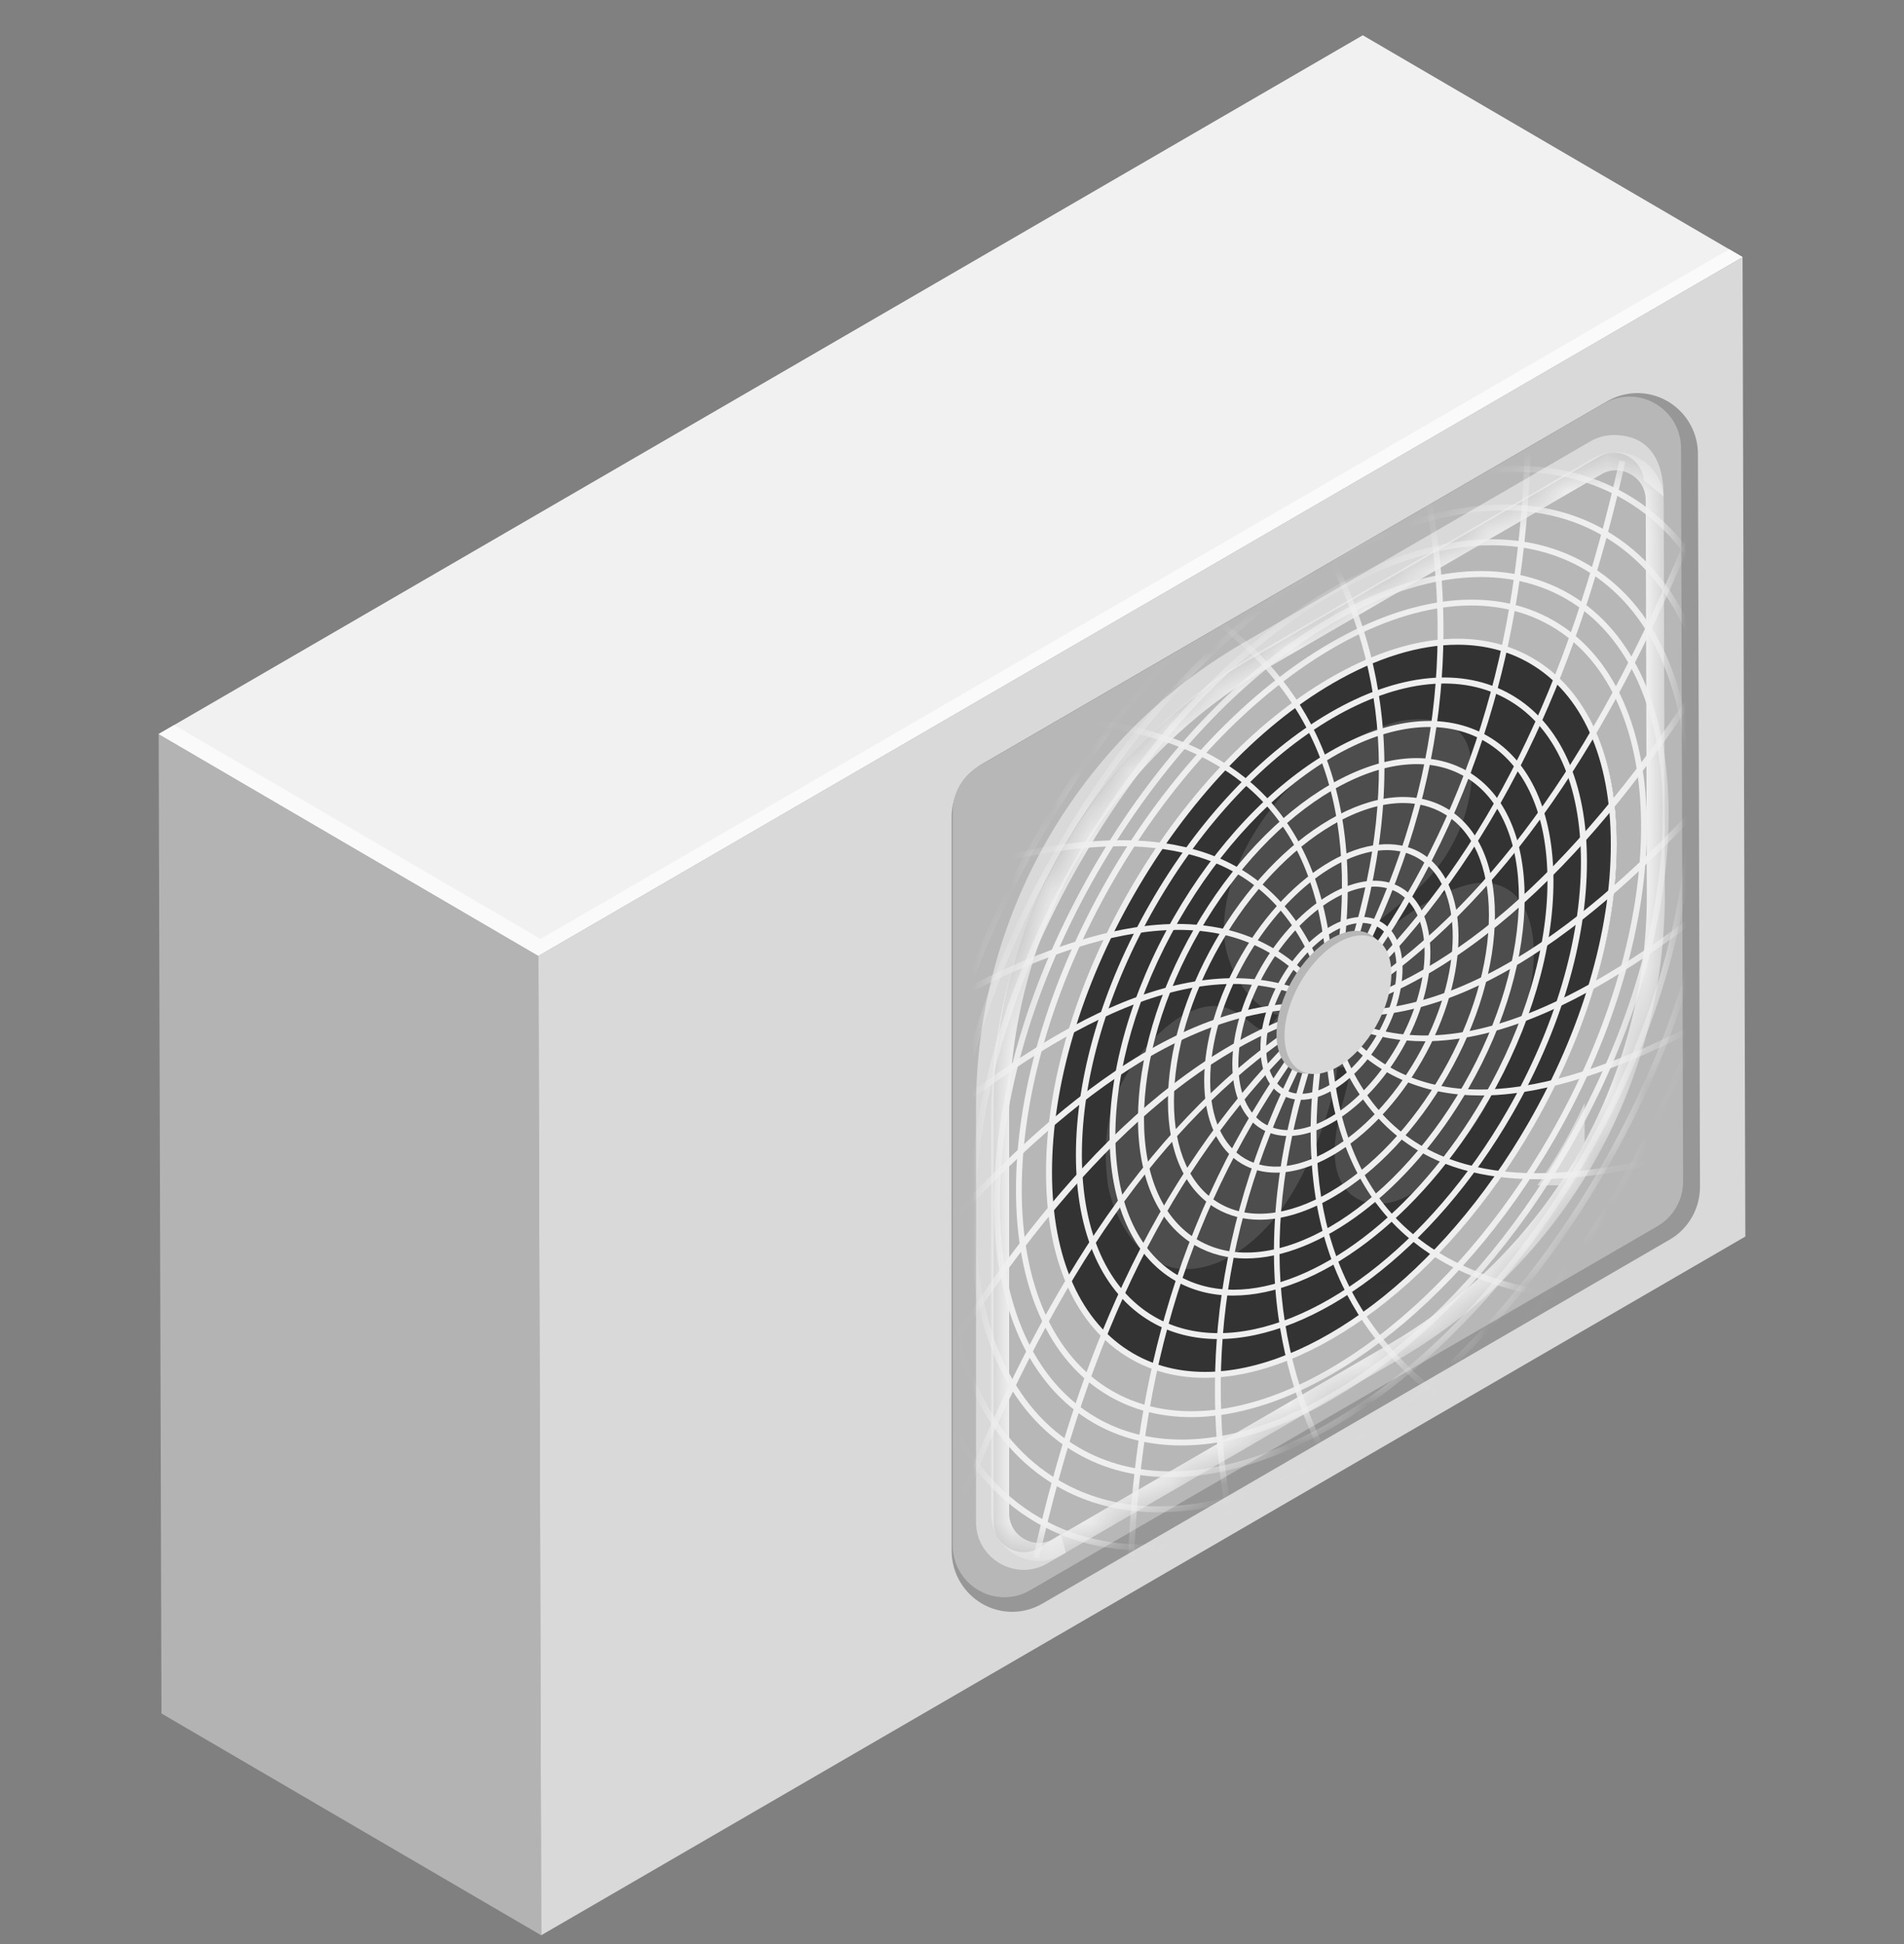 <?xml version="1.0" encoding="UTF-8"?>
<svg width="48px" height="49px" viewBox="0 0 48 49" version="1.1" xmlns="http://www.w3.org/2000/svg" xmlns:xlink="http://www.w3.org/1999/xlink">
    <rect x="0" y="0" width="48" height="49" fill="#808080" stroke="none"/>
    <title>icon_储能空调 </title>
    <defs>
        <path d="M36.142,10.672 L27.717,15.56 C23.552,17.976 20.987,22.441 20.987,27.273 L20.987,27.273 L20.987,37.249 C20.987,38.177 21.987,38.757 22.787,38.293 L22.787,38.293 L31.241,33.389 C35.417,30.966 37.984,26.483 37.97,21.637 L37.97,21.637 L37.942,11.713 C37.94,11.011 37.366,10.508 36.74,10.508 L36.74,10.508 C36.54,10.508 36.336,10.56 36.142,10.672" id="path-1"></path>
        <path d="M36.142,10.672 L27.717,15.56 C23.552,17.976 20.987,22.441 20.987,27.273 L20.987,27.273 L20.987,37.249 C20.987,38.177 21.987,38.757 22.787,38.293 L22.787,38.293 L31.241,33.389 C35.417,30.966 37.984,26.483 37.97,21.637 L37.97,21.637 L37.942,11.713 C37.94,11.011 37.366,10.508 36.74,10.508 L36.74,10.508 C36.54,10.508 36.336,10.56 36.142,10.672 L36.142,10.672 Z" id="path-3"></path>
        <path d="M36.142,10.672 L27.717,15.56 C23.552,17.976 20.987,22.441 20.987,27.273 L20.987,27.273 L20.987,37.249 C20.987,38.177 21.987,38.757 22.787,38.293 L22.787,38.293 L31.241,33.389 C35.417,30.966 37.984,26.483 37.97,21.637 L37.97,21.637 L37.942,11.713 C37.94,11.011 37.366,10.508 36.74,10.508 L36.74,10.508 C36.54,10.508 36.336,10.56 36.142,10.672" id="path-5"></path>
        <path d="M36.142,10.672 L27.717,15.56 C23.552,17.976 20.987,22.441 20.987,27.273 L20.987,27.273 L20.987,37.249 C20.987,38.177 21.987,38.757 22.787,38.293 L22.787,38.293 L31.241,33.389 C35.417,30.966 37.984,26.483 37.97,21.637 L37.97,21.637 L37.942,11.713 C37.94,11.011 37.366,10.508 36.74,10.508 L36.74,10.508 C36.54,10.508 36.336,10.56 36.142,10.672" id="path-7"></path>
        <path d="M36.142,10.672 L27.717,15.56 C23.552,17.976 20.987,22.441 20.987,27.273 L20.987,27.273 L20.987,37.249 C20.987,38.177 21.987,38.757 22.787,38.293 L22.787,38.293 L31.241,33.389 C35.417,30.966 37.984,26.483 37.97,21.637 L37.97,21.637 L37.942,11.713 C37.94,11.011 37.366,10.508 36.74,10.508 L36.74,10.508 C36.54,10.508 36.336,10.56 36.142,10.672" id="path-9"></path>
        <path d="M36.142,10.672 L27.717,15.56 C23.552,17.976 20.987,22.441 20.987,27.273 L20.987,27.273 L20.987,37.249 C20.987,38.177 21.987,38.757 22.787,38.293 L22.787,38.293 L31.241,33.389 C35.417,30.966 37.984,26.483 37.97,21.637 L37.97,21.637 L37.942,11.713 C37.94,11.011 37.366,10.508 36.74,10.508 L36.74,10.508 C36.54,10.508 36.336,10.56 36.142,10.672" id="path-11"></path>
        <path d="M36.142,10.672 L27.717,15.56 C23.552,17.976 20.987,22.441 20.987,27.273 L20.987,27.273 L20.987,37.249 C20.987,38.177 21.987,38.757 22.787,38.293 L22.787,38.293 L31.241,33.389 C35.417,30.966 37.984,26.483 37.97,21.637 L37.97,21.637 L37.942,11.713 C37.94,11.011 37.366,10.508 36.74,10.508 L36.74,10.508 C36.54,10.508 36.336,10.56 36.142,10.672" id="path-13"></path>
        <path d="M36.142,10.672 L27.717,15.56 C23.552,17.976 20.987,22.441 20.987,27.273 L20.987,27.273 L20.987,37.249 C20.987,38.177 21.987,38.757 22.787,38.293 L22.787,38.293 L31.241,33.389 C35.417,30.966 37.984,26.483 37.97,21.637 L37.97,21.637 L37.942,11.713 C37.94,11.011 37.366,10.508 36.74,10.508 L36.74,10.508 C36.54,10.508 36.336,10.56 36.142,10.672" id="path-15"></path>
        <path d="M36.142,10.672 L27.717,15.56 C23.552,17.976 20.987,22.441 20.987,27.273 L20.987,27.273 L20.987,37.249 C20.987,38.177 21.987,38.757 22.787,38.293 L22.787,38.293 L31.241,33.389 C35.417,30.966 37.984,26.483 37.97,21.637 L37.97,21.637 L37.942,11.713 C37.94,11.011 37.366,10.508 36.74,10.508 L36.74,10.508 C36.54,10.508 36.336,10.56 36.142,10.672" id="path-17"></path>
        <path d="M36.142,10.672 L27.717,15.56 C23.552,17.976 20.987,22.441 20.987,27.273 L20.987,27.273 L20.987,37.249 C20.987,38.177 21.987,38.757 22.787,38.293 L22.787,38.293 L31.241,33.389 C35.417,30.966 37.984,26.483 37.97,21.637 L37.97,21.637 L37.942,11.713 C37.94,11.011 37.366,10.508 36.74,10.508 L36.74,10.508 C36.54,10.508 36.336,10.56 36.142,10.672" id="path-19"></path>
        <path d="M36.142,10.672 L27.717,15.56 C23.552,17.976 20.987,22.441 20.987,27.273 L20.987,27.273 L20.987,37.249 C20.987,38.177 21.987,38.757 22.787,38.293 L22.787,38.293 L31.241,33.389 C35.417,30.966 37.984,26.483 37.97,21.637 L37.97,21.637 L37.942,11.713 C37.94,11.011 37.366,10.508 36.74,10.508 L36.74,10.508 C36.54,10.508 36.336,10.56 36.142,10.672 L36.142,10.672 Z" id="path-21"></path>
        <path d="M36.142,10.672 L27.717,15.56 C23.552,17.976 20.987,22.441 20.987,27.273 L20.987,27.273 L20.987,37.249 C20.987,38.177 21.987,38.757 22.787,38.293 L22.787,38.293 L31.241,33.389 C35.417,30.966 37.984,26.483 37.97,21.637 L37.97,21.637 L37.942,11.713 C37.94,11.011 37.366,10.508 36.74,10.508 L36.74,10.508 C36.54,10.508 36.336,10.56 36.142,10.672 L36.142,10.672 Z" id="path-23"></path>
        <path d="M36.142,10.672 L27.717,15.56 C23.552,17.976 20.987,22.441 20.987,27.273 L20.987,27.273 L20.987,37.249 C20.987,38.177 21.987,38.757 22.787,38.293 L22.787,38.293 L31.241,33.389 C35.417,30.966 37.984,26.483 37.97,21.637 L37.97,21.637 L37.942,11.713 C37.94,11.011 37.366,10.508 36.74,10.508 L36.74,10.508 C36.54,10.508 36.336,10.56 36.142,10.672" id="path-25"></path>
        <path d="M36.142,10.672 L27.717,15.56 C23.552,17.976 20.987,22.441 20.987,27.273 L20.987,27.273 L20.987,37.249 C20.987,38.177 21.987,38.757 22.787,38.293 L22.787,38.293 L31.241,33.389 C35.417,30.966 37.984,26.483 37.97,21.637 L37.97,21.637 L37.942,11.713 C37.94,11.011 37.366,10.508 36.74,10.508 L36.74,10.508 C36.54,10.508 36.336,10.56 36.142,10.672 L36.142,10.672 Z" id="path-27"></path>
        <path d="M36.142,10.672 L27.717,15.56 C23.552,17.976 20.987,22.441 20.987,27.273 L20.987,27.273 L20.987,37.249 C20.987,38.177 21.987,38.757 22.787,38.293 L22.787,38.293 L31.241,33.389 C35.417,30.966 37.984,26.483 37.97,21.637 L37.97,21.637 L37.942,11.713 C37.94,11.011 37.366,10.508 36.74,10.508 L36.74,10.508 C36.54,10.508 36.336,10.56 36.142,10.672" id="path-29"></path>
        <path d="M36.142,10.672 L27.717,15.56 C23.552,17.976 20.987,22.441 20.987,27.273 L20.987,27.273 L20.987,37.249 C20.987,38.177 21.987,38.757 22.787,38.293 L22.787,38.293 L31.241,33.389 C35.417,30.966 37.984,26.483 37.97,21.637 L37.97,21.637 L37.942,11.713 C37.94,11.011 37.366,10.508 36.74,10.508 L36.74,10.508 C36.54,10.508 36.336,10.56 36.142,10.672" id="path-31"></path>
        <path d="M36.142,10.672 L27.717,15.56 C23.552,17.976 20.987,22.441 20.987,27.273 L20.987,27.273 L20.987,37.249 C20.987,38.177 21.987,38.757 22.787,38.293 L22.787,38.293 L31.241,33.389 C35.417,30.966 37.984,26.483 37.97,21.637 L37.97,21.637 L37.942,11.713 C37.94,11.011 37.366,10.508 36.74,10.508 L36.74,10.508 C36.54,10.508 36.336,10.56 36.142,10.672 L36.142,10.672 Z" id="path-33"></path>
        <path d="M36.142,10.672 L27.717,15.56 C23.552,17.976 20.987,22.441 20.987,27.273 L20.987,27.273 L20.987,37.249 C20.987,38.177 21.987,38.757 22.787,38.293 L22.787,38.293 L31.241,33.389 C35.417,30.966 37.984,26.483 37.97,21.637 L37.97,21.637 L37.942,11.713 C37.94,11.011 37.366,10.508 36.74,10.508 L36.74,10.508 C36.54,10.508 36.336,10.56 36.142,10.672 L36.142,10.672 Z" id="path-35"></path>
        <path d="M36.142,10.672 L27.717,15.56 C23.552,17.976 20.987,22.441 20.987,27.273 L20.987,27.273 L20.987,37.249 C20.987,38.177 21.987,38.757 22.787,38.293 L22.787,38.293 L31.241,33.389 C35.417,30.966 37.984,26.483 37.97,21.637 L37.97,21.637 L37.942,11.713 C37.94,11.011 37.366,10.508 36.74,10.508 L36.74,10.508 C36.54,10.508 36.336,10.56 36.142,10.672 L36.142,10.672 Z" id="path-37"></path>
        <path d="M36.142,10.672 L27.717,15.56 C23.552,17.976 20.987,22.441 20.987,27.273 L20.987,27.273 L20.987,37.249 C20.987,38.177 21.987,38.757 22.787,38.293 L22.787,38.293 L31.241,33.389 C35.417,30.966 37.984,26.483 37.97,21.637 L37.97,21.637 L37.942,11.713 C37.94,11.011 37.366,10.508 36.74,10.508 L36.74,10.508 C36.54,10.508 36.336,10.56 36.142,10.672 L36.142,10.672 Z" id="path-39"></path>
        <path d="M36.142,10.672 L27.717,15.56 C23.552,17.976 20.987,22.441 20.987,27.273 L20.987,27.273 L20.987,37.249 C20.987,38.177 21.987,38.757 22.787,38.293 L22.787,38.293 L31.241,33.389 C35.417,30.966 37.984,26.483 37.97,21.637 L37.97,21.637 L37.942,11.713 C37.94,11.011 37.366,10.508 36.74,10.508 L36.74,10.508 C36.54,10.508 36.336,10.56 36.142,10.672 L36.142,10.672 Z" id="path-41"></path>
        <path d="M36.142,10.672 L27.717,15.56 C23.552,17.976 20.987,22.441 20.987,27.273 L20.987,27.273 L20.987,37.249 C20.987,38.177 21.987,38.757 22.787,38.293 L22.787,38.293 L31.241,33.389 C35.417,30.966 37.984,26.483 37.97,21.637 L37.97,21.637 L37.942,11.713 C37.94,11.011 37.366,10.508 36.74,10.508 L36.74,10.508 C36.54,10.508 36.336,10.56 36.142,10.672 L36.142,10.672 Z" id="path-43"></path>
        <path d="M36.142,10.672 L27.717,15.56 C23.552,17.976 20.987,22.441 20.987,27.273 L20.987,27.273 L20.987,37.249 C20.987,38.177 21.987,38.757 22.787,38.293 L22.787,38.293 L31.241,33.389 C35.417,30.966 37.984,26.483 37.97,21.637 L37.97,21.637 L37.942,11.713 C37.94,11.011 37.366,10.508 36.74,10.508 L36.74,10.508 C36.54,10.508 36.336,10.56 36.142,10.672" id="path-45"></path>
        <path d="M36.142,10.672 L27.717,15.56 C23.552,17.976 20.987,22.441 20.987,27.273 L20.987,27.273 L20.987,37.249 C20.987,38.177 21.987,38.757 22.787,38.293 L22.787,38.293 L31.241,33.389 C35.417,30.966 37.984,26.483 37.97,21.637 L37.97,21.637 L37.942,11.713 C37.94,11.011 37.366,10.508 36.74,10.508 L36.74,10.508 C36.54,10.508 36.336,10.56 36.142,10.672" id="path-47"></path>
        <path d="M36.142,10.672 L27.717,15.56 C23.552,17.976 20.987,22.441 20.987,27.273 L20.987,27.273 L20.987,37.249 C20.987,38.177 21.987,38.757 22.787,38.293 L22.787,38.293 L31.241,33.389 C35.417,30.966 37.984,26.483 37.97,21.637 L37.97,21.637 L37.942,11.713 C37.94,11.011 37.366,10.508 36.74,10.508 L36.74,10.508 C36.54,10.508 36.336,10.56 36.142,10.672" id="path-49"></path>
        <path d="M36.142,10.672 L27.717,15.56 C23.552,17.976 20.987,22.441 20.987,27.273 L20.987,27.273 L20.987,37.249 C20.987,38.177 21.987,38.757 22.787,38.293 L22.787,38.293 L31.241,33.389 C35.417,30.966 37.984,26.483 37.97,21.637 L37.97,21.637 L37.942,11.713 C37.94,11.011 37.366,10.508 36.74,10.508 L36.74,10.508 C36.54,10.508 36.336,10.56 36.142,10.672" id="path-51"></path>
        <path d="M36.142,10.672 L27.717,15.56 C23.552,17.976 20.987,22.441 20.987,27.273 L20.987,27.273 L20.987,37.249 C20.987,38.177 21.987,38.757 22.787,38.293 L22.787,38.293 L31.241,33.389 C35.417,30.966 37.984,26.483 37.97,21.637 L37.97,21.637 L37.942,11.713 C37.94,11.011 37.366,10.508 36.74,10.508 L36.74,10.508 C36.54,10.508 36.336,10.56 36.142,10.672" id="path-53"></path>
        <path d="M36.142,10.672 L27.717,15.56 C23.552,17.976 20.987,22.441 20.987,27.273 L20.987,27.273 L20.987,37.249 C20.987,38.177 21.987,38.757 22.787,38.293 L22.787,38.293 L31.241,33.389 C35.417,30.966 37.984,26.483 37.97,21.637 L37.97,21.637 L37.942,11.713 C37.94,11.011 37.366,10.508 36.74,10.508 L36.74,10.508 C36.54,10.508 36.336,10.56 36.142,10.672" id="path-55"></path>
        <path d="M36.142,10.672 L27.717,15.56 C23.552,17.976 20.987,22.441 20.987,27.273 L20.987,27.273 L20.987,37.249 C20.987,38.177 21.987,38.757 22.787,38.293 L22.787,38.293 L31.241,33.389 C35.417,30.966 37.984,26.483 37.97,21.637 L37.97,21.637 L37.942,11.713 C37.94,11.011 37.366,10.508 36.74,10.508 L36.74,10.508 C36.54,10.508 36.336,10.56 36.142,10.672" id="path-57"></path>
        <path d="M36.142,10.672 L27.717,15.56 C23.552,17.976 20.987,22.441 20.987,27.273 L20.987,27.273 L20.987,37.249 C20.987,38.177 21.987,38.757 22.787,38.293 L22.787,38.293 L31.241,33.389 C35.417,30.966 37.984,26.483 37.97,21.637 L37.97,21.637 L37.942,11.713 C37.94,11.011 37.366,10.508 36.74,10.508 L36.74,10.508 C36.54,10.508 36.336,10.56 36.142,10.672" id="path-59"></path>
        <path d="M36.142,10.672 L27.717,15.56 C23.552,17.976 20.987,22.441 20.987,27.273 L20.987,27.273 L20.987,37.249 C20.987,38.177 21.987,38.757 22.787,38.293 L22.787,38.293 L31.241,33.389 C35.417,30.966 37.984,26.483 37.97,21.637 L37.97,21.637 L37.942,11.713 C37.94,11.011 37.366,10.508 36.74,10.508 L36.74,10.508 C36.54,10.508 36.336,10.56 36.142,10.672" id="path-61"></path>
        <path d="M36.142,10.672 L27.717,15.56 C23.552,17.976 20.987,22.441 20.987,27.273 L20.987,27.273 L20.987,37.249 C20.987,38.177 21.987,38.757 22.787,38.293 L22.787,38.293 L31.241,33.389 C35.417,30.966 37.984,26.483 37.97,21.637 L37.97,21.637 L37.942,11.713 C37.94,11.011 37.366,10.508 36.74,10.508 L36.74,10.508 C36.54,10.508 36.336,10.56 36.142,10.672" id="path-63"></path>
        <path d="M36.142,10.672 L27.717,15.56 C23.552,17.976 20.987,22.441 20.987,27.273 L20.987,27.273 L20.987,37.249 C20.987,38.177 21.987,38.757 22.787,38.293 L22.787,38.293 L31.241,33.389 C35.417,30.966 37.984,26.483 37.97,21.637 L37.97,21.637 L37.942,11.713 C37.94,11.011 37.366,10.508 36.74,10.508 L36.74,10.508 C36.54,10.508 36.336,10.56 36.142,10.672" id="path-65"></path>
        <path d="M36.142,10.672 L27.717,15.56 C23.552,17.976 20.987,22.441 20.987,27.273 L20.987,27.273 L20.987,37.249 C20.987,38.177 21.987,38.757 22.787,38.293 L22.787,38.293 L31.241,33.389 C35.417,30.966 37.984,26.483 37.97,21.637 L37.97,21.637 L37.942,11.713 C37.94,11.011 37.366,10.508 36.74,10.508 L36.74,10.508 C36.54,10.508 36.336,10.56 36.142,10.672 L36.142,10.672 Z" id="path-67"></path>
        <path d="M36.142,10.672 L27.717,15.56 C23.552,17.976 20.987,22.441 20.987,27.273 L20.987,27.273 L20.987,37.249 C20.987,38.177 21.987,38.757 22.787,38.293 L22.787,38.293 L31.241,33.389 C35.417,30.966 37.984,26.483 37.97,21.637 L37.97,21.637 L37.942,11.713 C37.94,11.011 37.366,10.508 36.74,10.508 L36.74,10.508 C36.54,10.508 36.336,10.56 36.142,10.672 L36.142,10.672 Z" id="path-69"></path>
        <path d="M36.142,10.672 L27.717,15.56 C23.552,17.976 20.987,22.441 20.987,27.273 L20.987,27.273 L20.987,37.249 C20.987,38.177 21.987,38.757 22.787,38.293 L22.787,38.293 L31.241,33.389 C35.417,30.966 37.984,26.483 37.97,21.637 L37.97,21.637 L37.942,11.713 C37.94,11.011 37.366,10.508 36.74,10.508 L36.74,10.508 C36.54,10.508 36.336,10.56 36.142,10.672" id="path-71"></path>
        <path d="M36.142,10.672 L27.717,15.56 C23.552,17.976 20.987,22.441 20.987,27.273 L20.987,27.273 L20.987,37.249 C20.987,38.177 21.987,38.757 22.787,38.293 L22.787,38.293 L31.241,33.389 C35.417,30.966 37.984,26.483 37.97,21.637 L37.97,21.637 L37.942,11.713 C37.94,11.011 37.366,10.508 36.74,10.508 L36.74,10.508 C36.54,10.508 36.336,10.56 36.142,10.672" id="path-73"></path>
        <path d="M36.142,10.672 L27.717,15.56 C23.552,17.976 20.987,22.441 20.987,27.273 L20.987,27.273 L20.987,37.249 C20.987,38.177 21.987,38.757 22.787,38.293 L22.787,38.293 L31.241,33.389 C35.417,30.966 37.984,26.483 37.97,21.637 L37.97,21.637 L37.942,11.713 C37.94,11.011 37.366,10.508 36.74,10.508 L36.74,10.508 C36.54,10.508 36.336,10.56 36.142,10.672" id="path-75"></path>
        <path d="M36.142,10.672 L27.717,15.56 C23.552,17.976 20.987,22.441 20.987,27.273 L20.987,27.273 L20.987,37.249 C20.987,38.177 21.987,38.757 22.787,38.293 L22.787,38.293 L31.241,33.389 C35.417,30.966 37.984,26.483 37.97,21.637 L37.97,21.637 L37.942,11.713 C37.94,11.011 37.366,10.508 36.74,10.508 L36.74,10.508 C36.54,10.508 36.336,10.56 36.142,10.672" id="path-77"></path>
        <path d="M36.142,10.672 L27.717,15.56 C23.552,17.976 20.987,22.441 20.987,27.273 L20.987,27.273 L20.987,37.249 C20.987,38.177 21.987,38.757 22.787,38.293 L22.787,38.293 L31.241,33.389 C35.417,30.966 37.984,26.483 37.97,21.637 L37.97,21.637 L37.942,11.713 C37.94,11.011 37.366,10.508 36.74,10.508 L36.74,10.508 C36.54,10.508 36.336,10.56 36.142,10.672" id="path-79"></path>
        <path d="M36.142,10.672 L27.717,15.56 C23.552,17.976 20.987,22.441 20.987,27.273 L20.987,27.273 L20.987,37.249 C20.987,38.177 21.987,38.757 22.787,38.293 L22.787,38.293 L31.241,33.389 C35.417,30.966 37.984,26.483 37.97,21.637 L37.97,21.637 L37.942,11.713 C37.94,11.011 37.366,10.508 36.74,10.508 L36.74,10.508 C36.54,10.508 36.336,10.56 36.142,10.672" id="path-81"></path>
        <path d="M36.142,10.672 L27.717,15.56 C23.552,17.976 20.987,22.441 20.987,27.273 L20.987,27.273 L20.987,37.249 C20.987,38.177 21.987,38.757 22.787,38.293 L22.787,38.293 L31.241,33.389 C35.417,30.966 37.984,26.483 37.97,21.637 L37.97,21.637 L37.942,11.713 C37.94,11.011 37.366,10.508 36.74,10.508 L36.74,10.508 C36.54,10.508 36.336,10.56 36.142,10.672" id="path-83"></path>
    </defs>
    <g id="光储充及工商储管理系统V1.3" stroke="none" stroke-width="1" fill="none" fill-rule="evenodd">
        <g id="3_2_8.设备监视_示范站站点拓扑_通信拓扑" transform="translate(-1404, -703)">
            <g id="main" transform="translate(212, 102)">
                <g transform="translate(60, 40)" id="3">
                    <g transform="translate(0, 245)">
                        <g transform="translate(907, 275)" id="编组-3">
                            <g transform="translate(224.5, 41.889)">
                                <g id="icon_储能空调-" transform="translate(0.5, 0)">
                                    <rect id="BG" x="0" y="0.11" width="48" height="47.89"></rect>
                                    <g id="icon_空调" transform="translate(4, 0)">
                                        <polygon id="Fill-251" fill="#B3B3B3" points="9.644 47.89 0.07 42.299 0 17.612 9.574 23.203"></polygon>
                                        <polygon id="Fill-255" fill="#F1F1F1" points="9.574 23.203 0 17.612 30.356 0 39.93 5.591"></polygon>
                                        <polygon id="Fill-257" fill="#FAFAFA" points="39.93 5.591 9.574 23.203 0 17.612 0.392 17.384 9.628 22.777 39.591 5.393"></polygon>
                                        <polygon id="Fill-259" fill="#D9D9D9" points="39.93 5.591 40 30.278 9.644 47.889 9.574 23.203"></polygon>
                                        <path d="M21.52,39.737 C20.678,39.737 19.992,39.047 19.992,38.201 L19.992,19.698 C19.992,19.152 20.285,18.643 20.755,18.37 L36.516,9.226 C36.75,9.09 37.013,9.019 37.277,9.019 C38.117,9.019 38.802,9.706 38.805,10.549 L38.857,29.023 C38.858,29.57 38.567,30.081 38.094,30.355 L22.281,39.529 C22.047,39.665 21.784,39.737 21.52,39.737 Z" id="Fill-261" fill="#979797"></path>
                                        <path d="M21.969,39.193 L37.782,30.019 C38.185,29.785 38.433,29.352 38.431,28.885 L38.379,10.411 C38.377,9.408 37.295,8.782 36.43,9.284 L20.669,18.429 C20.267,18.662 20.02,19.093 20.02,19.559 L20.02,38.062 C20.02,39.068 21.103,39.696 21.969,39.193" id="Fill-263" fill="#B7B7B7"></path>
                                        <path d="M36.685,10.52 C37.033,10.52 37.406,10.785 37.441,11.217 L37.939,11.625 C37.939,10.386 37.292,10.076 36.685,10.076 C36.486,10.076 36.28,10.127 36.087,10.239 L27.335,15.32 C23.17,17.735 20.605,22.201 20.605,27.032 L20.605,37.472 C20.605,38.175 21.181,38.68 21.808,38.68 C22.008,38.68 22.212,38.628 22.405,38.516 L22.87,38.246 L22.744,37.776 L22.184,38.131 C22.065,38.2 21.939,38.235 21.808,38.235 C21.442,38.235 21.048,37.943 21.048,37.472 L21.048,27.032 C21.048,24.739 21.651,22.478 22.792,20.492 C23.933,18.507 25.58,16.851 27.556,15.705 L36.308,10.624 C36.428,10.555 36.554,10.52 36.685,10.52" id="Fill-265" fill="#D9D9D9"></path>
                                        <path d="M35.948,26.913 C35.784,27.269 35.607,27.618 35.411,27.959 C35.209,28.312 34.99,28.654 34.756,28.987 L35.295,28.987 C35.529,28.636 35.747,28.275 35.948,27.904 L35.948,26.913 Z" id="Fill-267" fill="#D9D9D9"></path>
                                        <mask id="mask-2" fill="white">
                                            <use xlink:href="#path-1"></use>
                                        </mask>
                                        <g id="Clip-270"></g>
                                        <path d="M36.757,20.39 C36.757,15.807 33.555,13.949 29.606,16.241 C25.656,18.533 22.455,24.106 22.455,28.689 C22.455,33.271 25.657,35.129 29.606,32.837 C33.555,30.546 36.757,24.973 36.757,20.39" id="Fill-269" fill="#333333" mask="url(#mask-2)"></path>
                                        <mask id="mask-4" fill="white">
                                            <use xlink:href="#path-3"></use>
                                        </mask>
                                        <g id="Clip-272"></g>
                                        <path d="M29.515,25.574 L30.279,23.591 L28.742,24.483 L29.515,25.574 Z M34.288,21.779 C34.628,22.213 34.738,22.94 34.626,23.725 C34.404,25.268 33.556,26.89 33.174,27.455 C32.471,28.494 31.935,28.993 31.523,29.233 C31.144,29.452 30.87,29.452 30.665,29.45 C30.373,29.446 30.074,29.282 29.901,29.052 C29.779,28.89 29.687,28.632 29.66,28.379 C29.562,27.489 30.082,26.37 30.005,26.112 C29.972,26.003 29.849,25.995 29.712,26.023 C29.645,26.767 29.226,28.081 28.592,29.157 C28.208,29.809 27.674,30.38 27.137,30.71 C27.113,30.725 27.088,30.74 27.064,30.754 C26.447,31.112 25.831,31.186 25.365,30.999 C24.416,30.617 23.992,29.446 23.925,28.929 C23.689,27.107 24.365,26.19 24.769,25.655 C25.044,25.29 25.445,24.927 25.778,24.727 C26.032,24.579 26.299,24.488 26.506,24.471 C27.264,24.41 27.618,25.137 27.883,25.058 C27.899,25.053 27.915,25.046 27.932,25.036 C28.029,24.98 28.131,24.846 28.222,24.698 C27.728,24.564 27.133,23.95 26.919,23.083 C26.789,22.558 26.859,21.852 27.111,21.157 C27.413,20.328 27.95,19.513 28.545,18.923 C29.015,18.456 29.502,18.106 29.944,17.848 C30.605,17.465 31.169,17.292 31.438,17.263 C33.022,17.092 33.078,18.001 33.103,18.541 C33.12,18.911 33.018,19.438 32.858,19.867 C32.744,20.171 32.557,20.526 32.371,20.796 C31.71,21.747 30.837,22.14 30.649,22.477 C30.57,22.618 30.572,22.781 30.602,22.925 C30.937,22.562 31.432,22.167 31.957,21.862 C32.313,21.655 32.682,21.491 33.026,21.406 C33.54,21.28 34.004,21.416 34.288,21.779 L34.288,21.779 Z" id="Fill-271" fill="#4D4D4D" mask="url(#mask-4)"></path>
                                        <mask id="mask-6" fill="white">
                                            <use xlink:href="#path-5"></use>
                                        </mask>
                                        <g id="Clip-274"></g>
                                        <path d="M36.74,10.509 C36.54,10.509 36.335,10.56 36.142,10.672 L27.716,15.56 C23.552,17.977 20.987,22.441 20.987,27.273 L20.987,37.249 C20.987,37.953 21.562,38.457 22.189,38.457 C22.389,38.457 22.594,38.405 22.787,38.293 L31.241,33.388 C35.417,30.965 37.984,26.483 37.971,21.638 L37.943,11.713 C37.941,11.01 37.366,10.509 36.74,10.509 M36.74,10.964 C37.1,10.964 37.488,11.251 37.489,11.715 L37.517,21.639 C37.524,23.936 36.925,26.203 35.785,28.194 C34.644,30.186 32.995,31.845 31.015,32.994 L22.561,37.899 C22.444,37.967 22.319,38.001 22.189,38.001 C21.829,38.001 21.44,37.713 21.44,37.249 L21.44,27.273 C21.44,24.982 22.042,22.722 23.182,20.738 C24.322,18.754 25.968,17.1 27.943,15.954 L36.369,11.066 C36.486,10.998 36.61,10.964 36.74,10.964" id="Fill-273" fill="#F2F2F2" mask="url(#mask-6)"></path>
                                        <mask id="mask-8" fill="white">
                                            <use xlink:href="#path-7"></use>
                                        </mask>
                                        <g id="Clip-276"></g>
                                        <path d="M29.925,23.425 C29.811,23.425 29.682,23.465 29.546,23.544 C29.308,23.682 29.084,23.921 28.914,24.216 C28.744,24.512 28.651,24.826 28.651,25.103 C28.651,25.364 28.735,25.556 28.886,25.645 C29.038,25.733 29.246,25.71 29.471,25.578 C29.709,25.44 29.933,25.202 30.103,24.907 C30.44,24.319 30.453,23.665 30.131,23.478 C30.071,23.443 30.001,23.425 29.925,23.425 M29.092,25.849 C28.99,25.849 28.895,25.825 28.81,25.776 C28.61,25.659 28.5,25.42 28.5,25.103 C28.5,24.8 28.601,24.459 28.783,24.141 C28.966,23.823 29.21,23.563 29.471,23.413 C29.745,23.253 30.006,23.231 30.207,23.346 C30.613,23.583 30.626,24.301 30.234,24.982 C30.051,25.301 29.807,25.559 29.546,25.71 C29.388,25.802 29.232,25.849 29.092,25.849" id="Fill-275" fill="#EFEFEF" mask="url(#mask-8)"></path>
                                        <mask id="mask-10" fill="white">
                                            <use xlink:href="#path-9"></use>
                                        </mask>
                                        <g id="Clip-278"></g>
                                        <path d="M28.905,24.144 C28.525,24.804 28.513,25.514 28.877,25.725 C29.047,25.823 29.278,25.798 29.528,25.652 C29.791,25.5 30.039,25.237 30.226,24.911 C30.606,24.25 30.619,23.54 30.254,23.329 C29.89,23.117 29.284,23.483 28.905,24.144 M29.107,25.936 C28.996,25.936 28.893,25.91 28.801,25.857 C28.358,25.599 28.345,24.813 28.774,24.068 C29.202,23.322 29.886,22.94 30.329,23.198 C30.773,23.455 30.785,24.241 30.357,24.986 C30.156,25.335 29.889,25.618 29.603,25.784 C29.43,25.885 29.26,25.936 29.107,25.936" id="Fill-277" fill="#EFEFEF" mask="url(#mask-10)"></path>
                                        <mask id="mask-12" fill="white">
                                            <use xlink:href="#path-11"></use>
                                        </mask>
                                        <g id="Clip-280"></g>
                                        <path d="M28.416,23.861 C27.768,24.99 27.755,26.207 28.389,26.575 C28.689,26.749 29.094,26.706 29.527,26.454 C29.975,26.194 30.396,25.746 30.714,25.194 C31.032,24.641 31.207,24.05 31.207,23.531 C31.207,23.026 31.042,22.653 30.742,22.479 C30.442,22.305 30.038,22.348 29.603,22.6 C29.155,22.86 28.734,23.308 28.416,23.861 M28.798,26.832 C28.622,26.832 28.458,26.79 28.313,26.706 C27.608,26.297 27.595,24.986 28.286,23.785 C28.616,23.209 29.058,22.742 29.527,22.469 C30.01,22.189 30.469,22.146 30.817,22.348 C31.166,22.55 31.358,22.97 31.358,23.531 C31.358,24.076 31.176,24.694 30.845,25.27 C30.514,25.845 30.073,26.312 29.603,26.585 C29.321,26.749 29.047,26.832 28.798,26.832" id="Fill-279" fill="#EFEFEF" mask="url(#mask-12)"></path>
                                        <mask id="mask-14" fill="white">
                                            <use xlink:href="#path-13"></use>
                                        </mask>
                                        <g id="Clip-282"></g>
                                        <path d="M27.918,23.571 C27.467,24.356 27.219,25.195 27.219,25.932 C27.219,26.655 27.457,27.192 27.89,27.443 C28.799,27.97 30.289,27.091 31.213,25.483 C32.137,23.875 32.149,22.138 31.241,21.611 C30.332,21.084 28.841,21.964 27.918,23.571 M28.475,27.744 C28.238,27.744 28.014,27.689 27.815,27.574 C27.333,27.295 27.067,26.711 27.067,25.932 C27.067,25.169 27.323,24.303 27.787,23.496 C28.753,21.815 30.336,20.911 31.316,21.479 C32.297,22.049 32.309,23.879 31.344,25.559 C30.574,26.898 29.412,27.744 28.475,27.744" id="Fill-281" fill="#EFEFEF" mask="url(#mask-14)"></path>
                                        <mask id="mask-16" fill="white">
                                            <use xlink:href="#path-15"></use>
                                        </mask>
                                        <g id="Clip-284"></g>
                                        <path d="M30.964,20.538 C29.82,20.538 28.38,21.603 27.416,23.28 C26.831,24.298 26.509,25.387 26.509,26.344 C26.509,27.286 26.822,27.987 27.389,28.316 C27.956,28.645 28.715,28.567 29.528,28.095 C30.353,27.616 31.13,26.792 31.714,25.774 C32.915,23.685 32.928,21.425 31.743,20.738 C31.508,20.602 31.245,20.538 30.964,20.538 M28.166,28.668 C27.855,28.668 27.567,28.595 27.313,28.448 C26.697,28.09 26.358,27.343 26.358,26.344 C26.358,25.36 26.688,24.245 27.285,23.205 C28.527,21.042 30.561,19.877 31.818,20.606 C33.075,21.336 33.087,23.688 31.845,25.851 C31.247,26.891 30.451,27.735 29.603,28.227 C29.097,28.52 28.608,28.668 28.166,28.668" id="Fill-283" fill="#EFEFEF" mask="url(#mask-16)"></path>
                                        <mask id="mask-18" fill="white">
                                            <use xlink:href="#path-17"></use>
                                        </mask>
                                        <g id="Clip-286"></g>
                                        <path d="M31.372,19.351 C30.831,19.351 30.229,19.534 29.603,19.898 C28.534,20.519 27.527,21.587 26.769,22.905 C26.012,24.224 25.595,25.634 25.595,26.874 C25.595,28.101 26.002,29.012 26.742,29.441 C27.481,29.871 28.471,29.769 29.528,29.156 C30.597,28.535 31.603,27.468 32.361,26.149 C33.118,24.831 33.536,23.421 33.536,22.18 C33.536,20.953 33.128,20.042 32.389,19.613 C32.088,19.438 31.744,19.351 31.372,19.351 M27.758,29.854 C27.359,29.854 26.992,29.761 26.666,29.573 C25.878,29.115 25.444,28.157 25.444,26.874 C25.444,25.607 25.868,24.171 26.638,22.83 L26.704,22.868 L26.638,22.83 C27.409,21.488 28.436,20.4 29.528,19.767 C30.633,19.125 31.676,19.024 32.464,19.481 C33.253,19.939 33.687,20.897 33.687,22.18 C33.687,23.447 33.262,24.884 32.491,26.226 C31.721,27.566 30.695,28.654 29.603,29.287 C28.953,29.664 28.325,29.854 27.758,29.854" id="Fill-285" fill="#EFEFEF" mask="url(#mask-18)"></path>
                                        <mask id="mask-20" fill="white">
                                            <use xlink:href="#path-19"></use>
                                        </mask>
                                        <g id="Clip-288"></g>
                                        <path d="M26.235,22.596 C25.336,24.162 24.84,25.837 24.84,27.313 C24.84,28.772 25.326,29.859 26.208,30.37 C28.044,31.436 31.043,29.681 32.895,26.459 C34.746,23.237 34.758,19.748 32.923,18.683 C32.04,18.171 30.861,18.292 29.603,19.021 C28.332,19.759 27.136,21.029 26.235,22.596 M27.41,30.831 C26.949,30.831 26.517,30.725 26.133,30.502 C25.202,29.962 24.689,28.829 24.689,27.313 C24.689,25.811 25.192,24.11 26.105,22.52 C27.018,20.93 28.234,19.641 29.527,18.89 C30.835,18.131 32.067,18.012 32.998,18.552 C34.906,19.659 34.918,23.24 33.025,26.535 C31.514,29.166 29.237,30.83 27.41,30.831" id="Fill-287" fill="#EFEFEF" mask="url(#mask-20)"></path>
                                        <mask id="mask-22" fill="white">
                                            <use xlink:href="#path-21"></use>
                                        </mask>
                                        <g id="Clip-290"></g>
                                        <path d="M25.66,22.263 L25.725,22.301 C23.594,26.011 23.582,30.029 25.698,31.258 C26.119,31.502 26.592,31.617 27.097,31.618 C29.135,31.618 31.695,29.73 33.404,26.755 C34.44,24.951 35.012,23.022 35.012,21.323 C35.012,19.639 34.451,18.387 33.432,17.796 C32.414,17.205 31.054,17.343 29.603,18.185 C28.139,19.035 26.762,20.496 25.725,22.301 L25.66,22.263 Z M27.087,31.766 C26.558,31.766 26.063,31.644 25.623,31.389 C23.434,30.119 23.421,26.008 25.595,22.224 C26.644,20.398 28.041,18.916 29.528,18.054 C31.027,17.184 32.441,17.045 33.508,17.665 C34.575,18.284 35.163,19.583 35.163,21.323 C35.162,23.048 34.584,25.004 33.535,26.831 C31.798,29.853 29.185,31.766 27.087,31.766 L27.087,31.766 Z" id="Fill-289" fill="#EFEFEF" mask="url(#mask-22)"></path>
                                        <mask id="mask-24" fill="white">
                                            <use xlink:href="#path-23"></use>
                                        </mask>
                                        <g id="Clip-292"></g>
                                        <path d="M25.063,21.916 L25.128,21.954 C23.933,24.035 23.274,26.26 23.274,28.22 C23.274,30.166 23.923,31.614 25.101,32.297 C25.587,32.579 26.134,32.713 26.718,32.713 C29.074,32.714 32.029,30.535 34.001,27.102 C35.197,25.02 35.856,22.794 35.856,20.833 C35.856,18.887 35.208,17.44 34.03,16.757 C32.852,16.073 31.28,16.232 29.603,17.205 C27.914,18.186 26.324,19.872 25.128,21.954 L25.063,21.916 Z M26.709,32.862 C26.101,32.862 25.532,32.723 25.025,32.429 C23.799,31.717 23.124,30.223 23.124,28.22 C23.124,26.234 23.789,23.982 24.997,21.878 C26.206,19.773 27.816,18.068 29.528,17.074 C31.253,16.073 32.878,15.913 34.105,16.625 C35.332,17.336 36.008,18.831 36.007,20.833 C36.007,22.82 35.341,25.074 34.132,27.178 C32.132,30.659 29.122,32.862 26.709,32.862 L26.709,32.862 Z" id="Fill-291" fill="#EFEFEF" mask="url(#mask-24)"></path>
                                        <mask id="mask-26" fill="white">
                                            <use xlink:href="#path-25"></use>
                                        </mask>
                                        <g id="Clip-294"></g>
                                        <path d="M32.746,15.361 C31.783,15.361 30.714,15.686 29.603,16.331 C27.712,17.428 25.934,19.316 24.596,21.645 C23.258,23.974 22.521,26.464 22.521,28.658 C22.521,30.837 23.248,32.458 24.568,33.224 C25.113,33.54 25.726,33.69 26.381,33.69 C29.018,33.691 32.326,31.253 34.533,27.412 C35.872,25.082 36.609,22.591 36.609,20.396 C36.61,18.217 35.883,16.595 34.562,15.829 C34.023,15.516 33.41,15.361 32.746,15.361 M26.371,33.839 C25.694,33.839 25.058,33.684 24.493,33.355 C23.124,32.561 22.37,30.893 22.37,28.658 C22.37,26.438 23.114,23.921 24.465,21.569 L24.53,21.608 L24.465,21.569 C25.816,19.217 27.614,17.31 29.528,16.2 C31.454,15.082 33.269,14.904 34.638,15.698 C36.007,16.492 36.761,18.161 36.761,20.396 C36.76,22.617 36.016,25.135 34.665,27.487 C32.43,31.377 29.067,33.839 26.371,33.839" id="Fill-293" fill="#EFEFEF" mask="url(#mask-26)"></path>
                                        <mask id="mask-28" fill="white">
                                            <use xlink:href="#path-27"></use>
                                        </mask>
                                        <g id="Clip-296"></g>
                                        <path d="M23.99,21.294 L24.056,21.333 C21.004,26.645 20.991,32.401 24.029,34.164 C24.633,34.514 25.313,34.681 26.039,34.681 C28.962,34.681 32.628,31.981 35.073,27.725 C38.127,22.41 38.14,16.652 35.102,14.89 C32.064,13.127 27.109,16.018 24.056,21.333 L23.99,21.294 Z M26.03,34.83 C25.28,34.83 24.578,34.658 23.953,34.295 C20.844,32.491 20.831,26.642 23.925,21.256 C27.02,15.87 32.068,12.955 35.178,14.759 C38.287,16.563 38.299,22.413 35.204,27.8 C32.731,32.104 29.011,34.83 26.03,34.83 L26.03,34.83 Z" id="Fill-295" fill="#EFEFEF" mask="url(#mask-28)"></path>
                                        <mask id="mask-30" fill="white">
                                            <use xlink:href="#path-29"></use>
                                        </mask>
                                        <g id="Clip-298"></g>
                                        <path d="M33.332,13.656 C32.19,13.656 30.921,14.042 29.603,14.807 C27.362,16.108 25.253,18.345 23.666,21.106 C22.08,23.867 21.207,26.819 21.207,29.42 C21.207,32.006 22.071,33.932 23.639,34.842 C24.286,35.217 25.015,35.395 25.792,35.395 C28.922,35.395 32.845,32.506 35.463,27.951 C38.731,22.262 38.744,16.099 35.492,14.212 C34.85,13.84 34.122,13.656 33.332,13.656 M25.783,35.544 C24.982,35.544 24.232,35.36 23.564,34.973 C21.947,34.035 21.056,32.063 21.056,29.42 C21.056,26.793 21.937,23.814 23.536,21.031 L23.601,21.069 L23.536,21.031 C25.135,18.247 27.264,15.989 29.527,14.676 C31.805,13.354 33.95,13.143 35.567,14.081 C38.891,16.009 38.903,22.265 35.593,28.027 C32.949,32.629 28.97,35.543 25.783,35.544" id="Fill-297" fill="#EFEFEF" mask="url(#mask-30)"></path>
                                        <mask id="mask-32" fill="white">
                                            <use xlink:href="#path-31"></use>
                                        </mask>
                                        <g id="Clip-300"></g>
                                        <path d="M33.608,12.855 C32.382,12.855 31.018,13.27 29.603,14.091 C27.197,15.487 24.933,17.889 23.23,20.854 C21.528,23.816 20.59,26.986 20.59,29.778 C20.59,32.556 21.518,34.623 23.203,35.6 C23.898,36.004 24.681,36.196 25.516,36.196 C28.877,36.196 33.09,33.094 35.899,28.204 C37.602,25.24 38.54,22.069 38.54,19.276 C38.541,16.498 37.612,14.431 35.928,13.453 C35.239,13.053 34.456,12.855 33.608,12.855 M25.507,36.344 C24.648,36.344 23.843,36.148 23.128,35.732 C21.394,34.727 20.439,32.612 20.439,29.778 C20.439,26.96 21.384,23.764 23.099,20.778 L23.165,20.816 L23.099,20.778 C24.816,17.791 27.099,15.369 29.528,13.96 C31.97,12.542 34.27,12.316 36.003,13.322 C37.737,14.327 38.691,16.442 38.691,19.276 C38.691,22.095 37.746,25.292 36.03,28.28 C33.193,33.217 28.925,36.344 25.507,36.344" id="Fill-299" fill="#EFEFEF" mask="url(#mask-32)"></path>
                                        <mask id="mask-34" fill="white">
                                            <use xlink:href="#path-33"></use>
                                        </mask>
                                        <g id="Clip-302"></g>
                                        <path d="M22.683,20.536 L22.748,20.575 C20.918,23.761 19.909,27.17 19.909,30.173 C19.909,33.162 20.908,35.387 22.722,36.439 C23.47,36.873 24.312,37.08 25.211,37.08 C28.826,37.08 33.358,33.743 36.381,28.483 C38.212,25.295 39.221,21.885 39.221,18.881 C39.221,15.892 38.223,13.666 36.409,12.614 C32.651,10.434 26.523,14.005 22.748,20.575 L22.683,20.536 Z M25.201,37.228 C24.279,37.228 23.415,37.017 22.646,36.571 C20.784,35.491 19.758,33.218 19.758,30.173 C19.758,27.144 20.774,23.708 22.618,20.498 C26.433,13.857 32.655,10.26 36.485,12.483 C38.347,13.563 39.373,15.835 39.372,18.881 C39.372,21.911 38.356,25.349 36.511,28.559 C33.462,33.867 28.875,37.228 25.201,37.228 L25.201,37.228 Z" id="Fill-301" fill="#EFEFEF" mask="url(#mask-34)"></path>
                                        <mask id="mask-36" fill="white">
                                            <use xlink:href="#path-35"></use>
                                        </mask>
                                        <g id="Clip-304"></g>
                                        <path d="M22.157,20.232 L22.223,20.27 C18.16,27.341 18.148,35.005 22.196,37.354 C23.002,37.822 23.909,38.044 24.878,38.044 C28.772,38.044 33.652,34.452 36.906,28.789 C40.97,21.714 40.983,14.049 36.935,11.7 C34.981,10.566 32.377,10.828 29.603,12.438 C26.816,14.055 24.195,16.837 22.223,20.27 L22.157,20.232 Z M24.868,38.193 C23.877,38.193 22.947,37.965 22.121,37.485 C18,35.095 17.988,27.338 22.092,20.194 C24.077,16.738 26.718,13.938 29.528,12.307 C32.35,10.669 35.008,10.406 37.011,11.568 C41.131,13.959 41.142,21.718 37.037,28.864 C33.755,34.575 28.821,38.193 24.868,38.193 L24.868,38.193 Z" id="Fill-303" fill="#EFEFEF" mask="url(#mask-36)"></path>
                                        <mask id="mask-38" fill="white">
                                            <use xlink:href="#path-37"></use>
                                        </mask>
                                        <g id="Clip-306"></g>
                                        <path d="M27.145,38.456 C26.667,36.4 26.523,34.465 26.703,32.541 C26.917,30.265 27.609,27.963 28.759,25.697 L28.894,25.766 C26.767,29.953 26.258,33.974 27.292,38.421 L27.145,38.456 Z" id="Fill-305" fill="#EFEFEF" mask="url(#mask-38)"></path>
                                        <mask id="mask-40" fill="white">
                                            <use xlink:href="#path-39"></use>
                                        </mask>
                                        <g id="Clip-308"></g>
                                        <path d="M30.032,37.071 C29.048,35.527 28.457,33.959 28.225,32.278 C27.951,30.291 28.195,28.102 28.951,25.774 L29.095,25.82 C27.701,30.115 28.039,33.664 30.159,36.989 L30.032,37.071 Z" id="Fill-307" fill="#EFEFEF" mask="url(#mask-40)"></path>
                                        <mask id="mask-42" fill="white">
                                            <use xlink:href="#path-41"></use>
                                        </mask>
                                        <g id="Clip-310"></g>
                                        <path d="M32.892,34.835 C31.466,33.911 30.466,32.819 29.835,31.495 C29.089,29.93 28.868,28.003 29.177,25.767 L29.327,25.788 C28.76,29.894 29.918,32.728 32.974,34.708 L32.892,34.835 Z" id="Fill-309" fill="#EFEFEF" mask="url(#mask-42)"></path>
                                        <mask id="mask-44" fill="white">
                                            <use xlink:href="#path-43"></use>
                                        </mask>
                                        <g id="Clip-312"></g>
                                        <path d="M35.526,31.892 C33.758,31.654 32.419,31.115 31.431,30.243 C30.26,29.209 29.585,27.675 29.424,25.682 L29.574,25.669 C29.867,29.304 31.765,31.233 35.546,31.741 L35.526,31.892 Z" id="Fill-311" fill="#EFEFEF" mask="url(#mask-44)"></path>
                                        <mask id="mask-46" fill="white">
                                            <use xlink:href="#path-45"></use>
                                        </mask>
                                        <g id="Clip-314"></g>
                                        <path d="M34.756,28.834 C34.074,28.834 33.459,28.755 32.902,28.599 C31.385,28.173 30.3,27.139 29.676,25.524 L29.817,25.469 C30.431,27.059 31.453,28.035 32.943,28.453 C34.193,28.804 35.753,28.752 37.712,28.294 L37.746,28.442 C36.628,28.703 35.636,28.834 34.756,28.834" id="Fill-313" fill="#EFEFEF" mask="url(#mask-46)"></path>
                                        <mask id="mask-48" fill="white">
                                            <use xlink:href="#path-47"></use>
                                        </mask>
                                        <g id="Clip-316"></g>
                                        <path d="M33.332,26.723 C31.947,26.723 30.803,26.248 29.922,25.307 L30.032,25.203 C31.058,26.3 32.396,26.731 34.123,26.521 C35.575,26.345 37.277,25.714 39.326,24.593 L39.399,24.726 C37.333,25.857 35.613,26.494 34.142,26.672 C33.863,26.706 33.594,26.723 33.332,26.723" id="Fill-315" fill="#EFEFEF" mask="url(#mask-48)"></path>
                                        <mask id="mask-50" fill="white">
                                            <use xlink:href="#path-49"></use>
                                        </mask>
                                        <g id="Clip-318"></g>
                                        <path d="M31.909,25.356 C31.284,25.356 30.697,25.249 30.15,25.036 L30.204,24.895 C31.575,25.429 33.143,25.286 34.997,24.459 C36.551,23.765 38.278,22.596 40.274,20.887 L40.372,21.002 C38.365,22.721 36.626,23.897 35.058,24.597 C33.926,25.103 32.873,25.356 31.909,25.356" id="Fill-317" fill="#EFEFEF" mask="url(#mask-50)"></path>
                                        <mask id="mask-52" fill="white">
                                            <use xlink:href="#path-51"></use>
                                        </mask>
                                        <g id="Clip-320"></g>
                                        <path d="M30.334,24.725 L30.327,24.573 C31.933,24.506 33.674,23.775 35.501,22.402 C37.051,21.236 38.683,19.609 40.49,17.428 L40.606,17.525 C38.791,19.715 37.151,21.35 35.591,22.523 C33.714,23.935 31.994,24.655 30.334,24.725" id="Fill-319" fill="#EFEFEF" mask="url(#mask-52)"></path>
                                        <mask id="mask-54" fill="white">
                                            <use xlink:href="#path-53"></use>
                                        </mask>
                                        <g id="Clip-322"></g>
                                        <path d="M30.456,24.397 L30.402,24.255 C33.622,23.038 36.746,19.832 39.955,14.452 L40.084,14.529 C38.586,17.042 37.155,19.025 35.709,20.59 C33.995,22.447 32.227,23.727 30.456,24.397" id="Fill-321" fill="#EFEFEF" mask="url(#mask-54)"></path>
                                        <mask id="mask-56" fill="white">
                                            <use xlink:href="#path-55"></use>
                                        </mask>
                                        <g id="Clip-324"></g>
                                        <path d="M30.507,24.082 L30.422,23.956 C33.725,21.697 36.358,17.949 38.706,12.162 L38.845,12.22 C37.764,14.885 36.639,17.08 35.405,18.932 C33.943,21.126 32.295,22.859 30.507,24.082" id="Fill-323" fill="#EFEFEF" mask="url(#mask-56)"></path>
                                        <mask id="mask-58" fill="white">
                                            <use xlink:href="#path-57"></use>
                                        </mask>
                                        <g id="Clip-326"></g>
                                        <path d="M30.488,23.803 L30.381,23.696 C33.497,20.564 35.545,16.44 36.826,10.718 L36.974,10.752 C36.383,13.387 35.64,15.646 34.701,17.659 C33.59,20.043 32.172,22.11 30.488,23.803" id="Fill-325" fill="#EFEFEF" mask="url(#mask-58)"></path>
                                        <mask id="mask-60" fill="white">
                                            <use xlink:href="#path-59"></use>
                                        </mask>
                                        <g id="Clip-328"></g>
                                        <path d="M30.403,23.579 L30.28,23.49 C32.995,19.701 34.318,15.483 34.445,10.219 L34.596,10.222 C34.538,12.65 34.227,14.821 33.647,16.858 C32.962,19.269 31.87,21.53 30.403,23.579" id="Fill-327" fill="#EFEFEF" mask="url(#mask-60)"></path>
                                        <mask id="mask-62" fill="white">
                                            <use xlink:href="#path-61"></use>
                                        </mask>
                                        <g id="Clip-330"></g>
                                        <path d="M30.259,23.424 L30.125,23.355 C32.252,19.168 32.76,15.148 31.726,10.701 L31.873,10.666 C32.351,12.722 32.496,14.656 32.315,16.581 C32.101,18.857 31.409,21.159 30.259,23.424" id="Fill-329" fill="#EFEFEF" mask="url(#mask-62)"></path>
                                        <mask id="mask-64" fill="white">
                                            <use xlink:href="#path-63"></use>
                                        </mask>
                                        <g id="Clip-332"></g>
                                        <path d="M30.068,23.348 L29.924,23.302 C31.318,19.006 30.979,15.458 28.859,12.134 L28.986,12.051 C29.97,13.595 30.561,15.162 30.793,16.844 C31.067,18.831 30.823,21.019 30.068,23.348" id="Fill-331" fill="#EFEFEF" mask="url(#mask-64)"></path>
                                        <mask id="mask-66" fill="white">
                                            <use xlink:href="#path-65"></use>
                                        </mask>
                                        <g id="Clip-334"></g>
                                        <path d="M29.841,23.355 L29.692,23.334 C30.259,19.228 29.1,16.394 26.045,14.415 L26.126,14.287 C27.552,15.211 28.552,16.303 29.183,17.627 C29.929,19.191 30.15,21.119 29.841,23.355" id="Fill-333" fill="#EFEFEF" mask="url(#mask-66)"></path>
                                        <mask id="mask-68" fill="white">
                                            <use xlink:href="#path-67"></use>
                                        </mask>
                                        <g id="Clip-336"></g>
                                        <path d="M29.444,23.453 C29.151,19.818 27.253,17.888 23.472,17.381 L23.492,17.23 C25.259,17.468 26.599,18.007 27.588,18.88 C28.759,19.912 29.434,21.447 29.595,23.441 L29.444,23.453 Z" id="Fill-335" fill="#EFEFEF" mask="url(#mask-68)"></path>
                                        <mask id="mask-70" fill="white">
                                            <use xlink:href="#path-69"></use>
                                        </mask>
                                        <g id="Clip-338"></g>
                                        <path d="M29.202,23.652 C28.587,22.062 27.565,21.087 26.075,20.669 C24.825,20.318 23.265,20.37 21.306,20.828 L21.272,20.68 C23.257,20.216 24.841,20.165 26.116,20.523 C27.633,20.949 28.718,21.983 29.342,23.597 L29.202,23.652 Z" id="Fill-337" fill="#EFEFEF" mask="url(#mask-70)"></path>
                                        <mask id="mask-72" fill="white">
                                            <use xlink:href="#path-71"></use>
                                        </mask>
                                        <g id="Clip-340"></g>
                                        <path d="M19.692,24.529 L19.62,24.396 C21.686,23.265 23.405,22.629 24.877,22.45 C26.631,22.237 28.05,22.696 29.096,23.815 L28.986,23.919 C27.961,22.822 26.623,22.391 24.895,22.6 C23.443,22.777 21.741,23.408 19.692,24.529" id="Fill-339" fill="#EFEFEF" mask="url(#mask-72)"></path>
                                        <mask id="mask-74" fill="white">
                                            <use xlink:href="#path-73"></use>
                                        </mask>
                                        <g id="Clip-342"></g>
                                        <path d="M18.744,28.235 L18.646,28.12 C20.654,26.401 22.392,25.225 23.96,24.524 C25.826,23.691 27.477,23.544 28.868,24.086 L28.813,24.227 C27.443,23.693 25.875,23.835 24.021,24.663 C22.467,25.358 20.74,26.525 18.744,28.235" id="Fill-341" fill="#EFEFEF" mask="url(#mask-74)"></path>
                                        <mask id="mask-76" fill="white">
                                            <use xlink:href="#path-75"></use>
                                        </mask>
                                        <g id="Clip-344"></g>
                                        <path d="M18.528,31.694 L18.413,31.597 C20.227,29.407 21.868,27.772 23.427,26.599 C25.304,25.187 27.024,24.467 28.684,24.398 L28.69,24.549 C27.084,24.617 25.344,25.347 23.517,26.721 C21.968,27.887 20.336,29.513 18.528,31.694" id="Fill-343" fill="#EFEFEF" mask="url(#mask-76)"></path>
                                        <mask id="mask-78" fill="white">
                                            <use xlink:href="#path-77"></use>
                                        </mask>
                                        <g id="Clip-346"></g>
                                        <path d="M19.063,34.67 L18.934,34.593 C20.433,32.08 21.864,30.097 23.309,28.532 C25.023,26.675 26.791,25.395 28.563,24.725 L28.615,24.867 C25.397,26.084 22.273,29.29 19.063,34.67" id="Fill-345" fill="#EFEFEF" mask="url(#mask-78)"></path>
                                        <mask id="mask-80" fill="white">
                                            <use xlink:href="#path-79"></use>
                                        </mask>
                                        <g id="Clip-348"></g>
                                        <path d="M20.313,36.96 L20.173,36.903 C21.254,34.237 22.38,32.042 23.613,30.19 C25.075,27.996 26.723,26.264 28.511,25.04 L28.596,25.166 C25.292,27.426 22.66,31.173 20.313,36.96" id="Fill-347" fill="#EFEFEF" mask="url(#mask-80)"></path>
                                        <mask id="mask-82" fill="white">
                                            <use xlink:href="#path-81"></use>
                                        </mask>
                                        <g id="Clip-350"></g>
                                        <path d="M22.192,38.404 L22.045,38.37 C22.635,35.735 23.378,33.475 24.316,31.462 C25.428,29.08 26.846,27.012 28.53,25.319 L28.637,25.427 C25.521,28.559 23.473,32.682 22.192,38.404" id="Fill-349" fill="#EFEFEF" mask="url(#mask-82)"></path>
                                        <mask id="mask-84" fill="white">
                                            <use xlink:href="#path-83"></use>
                                        </mask>
                                        <g id="Clip-352"></g>
                                        <path d="M24.573,38.903 L24.423,38.899 C24.481,36.472 24.791,34.301 25.371,32.264 C26.057,29.853 27.148,27.591 28.616,25.544 L28.737,25.632 C26.023,29.422 24.7,33.639 24.573,38.903" id="Fill-351" fill="#EFEFEF" mask="url(#mask-84)"></path>
                                        <path d="M30.953,23.568 C30.953,22.68 30.332,22.32 29.567,22.764 C28.801,23.208 28.181,24.288 28.181,25.176 C28.181,26.064 28.801,26.425 29.567,25.981 C30.332,25.536 30.953,24.456 30.953,23.568" id="Fill-353" fill="#B7B7B7" mask="url(#mask-84)"></path>
                                        <path d="M31.076,23.653 C31.076,22.79 30.473,22.44 29.729,22.871 C28.986,23.302 28.383,24.352 28.383,25.216 C28.383,26.078 28.986,26.428 29.729,25.997 C30.473,25.565 31.076,24.516 31.076,23.653" id="Fill-355" fill="#D9D9D9" mask="url(#mask-84)"></path>
                                        <polygon id="Fill-357" fill="#B3B3B3" mask="url(#mask-84)" points="11.708 45.408 11.032 45.014 10.966 23.752 11.642 24.146"></polygon>
                                        <polygon id="Fill-359" fill="#FFFFFF" mask="url(#mask-84)" points="11.642 24.146 10.966 23.752 17.794 19.79 18.47 20.185"></polygon>
                                        <polygon id="Fill-361" fill="#E7E7E7" mask="url(#mask-84)" points="18.47 20.185 18.536 41.446 11.708 45.408 11.642 24.147"></polygon>
                                        <path d="M32.352,3.281 L32.347,3.284 L5.532,18.842 C5.343,18.951 5.036,18.951 4.847,18.842 L2.847,17.681 L2.841,17.678 C2.653,17.568 2.653,17.389 2.841,17.28 L29.661,1.719 C29.849,1.609 30.158,1.609 30.346,1.719 L32.352,2.882 C32.541,2.993 32.541,3.171 32.352,3.281" id="Fill-363" fill="#D9D9D9" mask="url(#mask-84)"></path>
                                        <path d="M32.347,3.284 L5.532,18.841 C5.344,18.95 5.036,18.95 4.847,18.841 L2.847,17.681 L29.661,2.123 C29.849,2.013 30.158,2.013 30.346,2.123 L32.347,3.284 Z" id="Fill-365" fill="#E7E7E7" mask="url(#mask-84)"></path>
                                        <path d="M36.673,5.967 L36.667,5.97 L9.852,21.528 C9.664,21.637 9.356,21.637 9.167,21.528 L7.167,20.367 L7.161,20.364 C6.973,20.255 6.973,20.075 7.161,19.966 L33.982,4.405 C34.17,4.295 34.478,4.295 34.666,4.405 L36.673,5.569 C36.861,5.679 36.861,5.857 36.673,5.967" id="Fill-367" fill="#D9D9D9" mask="url(#mask-84)"></path>
                                        <path d="M36.667,5.97 L9.853,21.527 C9.664,21.637 9.356,21.637 9.167,21.527 L7.167,20.367 L33.982,4.809 C34.17,4.699 34.478,4.699 34.666,4.809 L36.667,5.97 Z" id="Fill-369" fill="#E7E7E7" mask="url(#mask-84)"></path>
                                        <path d="M14.148,24.682 L14.083,24.484 L14.015,24.759 L14.148,24.682 Z M14.021,24.354 L14.145,24.282 L14.33,24.835 L14.214,24.902 L14.174,24.779 L13.987,24.887 L13.945,25.057 L13.827,25.125 L14.021,24.354 Z" id="Fill-371" fill="#5CA6FF" mask="url(#mask-84)"></path>
                                        <path d="M14.371,24.331 L14.481,24.268 L14.481,24.746 L14.371,24.809 L14.371,24.331 Z M14.367,24.182 C14.367,24.168 14.373,24.156 14.386,24.149 L14.468,24.101 C14.48,24.095 14.485,24.101 14.485,24.114 L14.485,24.194 C14.485,24.207 14.479,24.218 14.468,24.225 L14.386,24.272 C14.375,24.278 14.367,24.274 14.367,24.262 L14.367,24.182 Z" id="Fill-373" fill="#5CA6FF" mask="url(#mask-84)"></path>
                                        <path d="M14.549,24.227 L14.641,24.174 L14.658,24.224 C14.687,24.176 14.725,24.121 14.776,24.091 C14.794,24.08 14.81,24.072 14.822,24.07 L14.822,24.192 C14.81,24.196 14.785,24.21 14.762,24.224 C14.717,24.25 14.685,24.277 14.658,24.337 L14.658,24.642 L14.549,24.704 L14.549,24.227 Z" id="Fill-375" fill="#5CA6FF" mask="url(#mask-84)"></path>
                                        <path d="M12.409,26.36 C12.489,26.314 12.546,26.29 12.607,26.275 L12.607,26.374 C12.606,26.374 12.511,26.417 12.435,26.461 C12.355,26.507 12.325,26.546 12.325,26.745 C12.325,26.892 12.346,26.951 12.435,26.9 C12.517,26.852 12.607,26.793 12.607,26.793 L12.607,26.892 C12.556,26.939 12.491,26.985 12.409,27.03 C12.266,27.113 12.217,27.015 12.217,26.807 C12.217,26.596 12.255,26.449 12.409,26.36" id="Fill-377" fill="#5CA6FF" mask="url(#mask-84)"></path>
                                        <path d="M12.837,26.682 C12.899,26.646 12.917,26.626 12.917,26.5 C12.917,26.366 12.903,26.36 12.837,26.397 C12.773,26.434 12.758,26.459 12.758,26.593 C12.758,26.716 12.779,26.716 12.837,26.682 M12.837,26.296 C12.98,26.214 13.027,26.247 13.027,26.437 C13.027,26.615 12.982,26.699 12.837,26.783 C12.694,26.866 12.648,26.827 12.648,26.656 C12.648,26.46 12.697,26.377 12.837,26.296" id="Fill-379" fill="#5CA6FF" mask="url(#mask-84)"></path>
                                        <path d="M13.089,26.154 L13.176,26.103 L13.197,26.142 C13.232,26.092 13.264,26.043 13.328,26.007 C13.423,25.952 13.45,26.013 13.45,26.104 L13.45,26.422 L13.342,26.484 L13.342,26.165 C13.342,26.117 13.324,26.11 13.296,26.126 C13.253,26.152 13.229,26.179 13.197,26.225 L13.197,26.568 L13.089,26.631 L13.089,26.154 Z" id="Fill-381" fill="#5CA6FF" mask="url(#mask-84)"></path>
                                        <path d="M13.672,26.193 C13.713,26.169 13.746,26.138 13.769,26.107 L13.769,25.871 C13.741,25.874 13.71,25.887 13.672,25.908 C13.638,25.928 13.618,25.962 13.618,26.085 C13.618,26.191 13.637,26.213 13.672,26.193 M13.644,25.826 C13.679,25.805 13.731,25.787 13.77,25.785 L13.77,25.532 L13.878,25.468 L13.878,26.176 L13.789,26.228 L13.769,26.191 C13.744,26.23 13.693,26.289 13.644,26.317 C13.542,26.376 13.509,26.301 13.509,26.152 C13.509,25.999 13.529,25.892 13.644,25.826" id="Fill-383" fill="#5CA6FF" mask="url(#mask-84)"></path>
                                        <path d="M13.944,25.658 L14.053,25.595 L14.053,26.074 L13.944,26.137 L13.944,25.658 Z M13.94,25.51 C13.94,25.496 13.946,25.484 13.958,25.476 L14.04,25.429 C14.052,25.422 14.058,25.429 14.058,25.441 L14.058,25.521 C14.058,25.535 14.051,25.545 14.04,25.552 L13.958,25.599 C13.948,25.606 13.94,25.602 13.94,25.59 L13.94,25.51 Z" id="Fill-385" fill="#5CA6FF" mask="url(#mask-84)"></path>
                                        <path d="M14.098,25.593 L14.165,25.529 L14.183,25.385 L14.273,25.333 L14.273,25.466 L14.365,25.412 L14.365,25.509 L14.273,25.562 L14.273,25.753 C14.273,25.824 14.287,25.83 14.308,25.828 C14.308,25.828 14.355,25.82 14.36,25.816 L14.36,25.894 L14.265,25.948 C14.205,25.984 14.165,25.963 14.165,25.836 L14.165,25.625 L14.098,25.664 L14.098,25.593 Z" id="Fill-387" fill="#5CA6FF" mask="url(#mask-84)"></path>
                                        <path d="M14.415,25.385 L14.524,25.322 L14.524,25.8 L14.415,25.863 L14.415,25.385 Z M14.411,25.236 C14.411,25.222 14.417,25.21 14.43,25.203 L14.512,25.155 C14.523,25.149 14.529,25.155 14.529,25.168 L14.529,25.248 C14.529,25.261 14.522,25.272 14.512,25.279 L14.43,25.326 C14.419,25.332 14.411,25.328 14.411,25.316 L14.411,25.236 Z" id="Fill-389" fill="#5CA6FF" mask="url(#mask-84)"></path>
                                        <path d="M14.776,25.557 C14.838,25.522 14.856,25.502 14.856,25.375 C14.856,25.242 14.841,25.235 14.776,25.273 C14.712,25.31 14.696,25.334 14.696,25.468 C14.696,25.592 14.718,25.591 14.776,25.557 M14.776,25.171 C14.919,25.089 14.965,25.122 14.965,25.312 C14.965,25.49 14.921,25.575 14.776,25.659 C14.633,25.741 14.587,25.702 14.587,25.531 C14.587,25.335 14.636,25.252 14.776,25.171" id="Fill-391" fill="#5CA6FF" mask="url(#mask-84)"></path>
                                        <path d="M15.027,25.029 L15.114,24.978 L15.136,25.017 C15.171,24.967 15.204,24.919 15.266,24.882 C15.362,24.827 15.389,24.888 15.389,24.979 L15.389,25.297 L15.28,25.359 L15.28,25.04 C15.28,24.992 15.262,24.986 15.235,25.002 C15.192,25.027 15.168,25.054 15.136,25.101 L15.136,25.444 L15.027,25.507 L15.027,25.029 Z" id="Fill-393" fill="#5CA6FF" mask="url(#mask-84)"></path>
                                        <path d="M15.451,24.784 L15.561,24.72 L15.561,25.199 L15.451,25.262 L15.451,24.784 Z M15.447,24.635 C15.447,24.621 15.453,24.609 15.466,24.602 L15.548,24.554 C15.56,24.547 15.565,24.554 15.565,24.567 L15.565,24.647 C15.565,24.66 15.559,24.671 15.548,24.677 L15.466,24.724 C15.455,24.731 15.447,24.727 15.447,24.714 L15.447,24.635 Z" id="Fill-395" fill="#5CA6FF" mask="url(#mask-84)"></path>
                                        <path d="M15.629,24.68 L15.717,24.629 L15.738,24.668 C15.773,24.617 15.805,24.569 15.869,24.533 C15.964,24.477 15.991,24.538 15.991,24.629 L15.991,24.947 L15.883,25.01 L15.883,24.69 C15.883,24.643 15.865,24.636 15.837,24.652 C15.794,24.678 15.77,24.704 15.738,24.751 L15.738,25.094 L15.629,25.157 L15.629,24.68 Z" id="Fill-397" fill="#5CA6FF" mask="url(#mask-84)"></path>
                                        <path d="M16.21,24.964 L16.275,24.927 C16.314,24.904 16.319,24.88 16.319,24.851 L16.319,24.816 C16.319,24.79 16.309,24.778 16.278,24.796 L16.194,24.845 C16.179,24.853 16.161,24.86 16.161,24.86 L16.161,24.94 C16.161,24.987 16.183,24.98 16.21,24.964 M16.21,24.587 L16.254,24.561 C16.295,24.538 16.307,24.5 16.306,24.457 C16.305,24.408 16.291,24.396 16.253,24.418 L16.211,24.443 C16.167,24.468 16.159,24.506 16.159,24.541 C16.159,24.586 16.171,24.609 16.21,24.587 M16.096,24.71 C16.062,24.705 16.05,24.652 16.05,24.604 C16.05,24.49 16.1,24.405 16.194,24.351 L16.446,24.206 L16.446,24.281 L16.4,24.324 C16.407,24.34 16.416,24.351 16.416,24.408 C16.416,24.478 16.391,24.584 16.274,24.651 L16.178,24.706 C16.165,24.714 16.146,24.725 16.146,24.746 C16.146,24.767 16.16,24.762 16.178,24.752 L16.305,24.678 C16.38,24.635 16.428,24.653 16.428,24.749 L16.428,24.801 C16.428,24.87 16.4,24.956 16.297,25.015 L16.181,25.083 C16.107,25.125 16.051,25.113 16.051,25.019 L16.051,24.957 L16.088,24.893 C16.066,24.892 16.048,24.87 16.048,24.824 C16.048,24.786 16.062,24.743 16.096,24.71" id="Fill-399" fill="#5CA6FF" mask="url(#mask-84)"></path>
                                        <path d="M14.994,23.367 C14.638,23.574 14.296,23.812 13.98,24.067 C14.053,24.021 14.127,23.977 14.202,23.933 C15.814,22.998 17.122,22.89 17.122,23.693 C17.122,24.495 15.814,25.904 14.202,26.84 C13.575,27.203 12.995,27.442 12.52,27.55 C13.036,27.757 13.951,27.563 14.994,26.958 C16.607,26.022 17.914,24.46 17.914,23.469 C17.914,22.477 16.607,22.431 14.994,23.367" id="Fill-401" fill="#5CA6FF" mask="url(#mask-84)"></path>
                                        <polygon id="Fill-403" fill="#B3B3B3" mask="url(#mask-84)" points="6.327 44.191 1.54 41.396 1.525 36.154 6.312 38.949"></polygon>
                                        <polygon id="Fill-405" fill="#E7E7E7" mask="url(#mask-84)" points="6.312 38.949 1.526 36.154 2.139 34.994 6.925 37.79"></polygon>
                                        <polygon id="Fill-407" fill="#B3B3B3" mask="url(#mask-84)" points="6.925 37.79 2.139 34.995 2.127 30.97 6.914 33.766"></polygon>
                                        <polygon id="Fill-409" fill="#E7E7E7" mask="url(#mask-84)" points="6.914 33.766 2.127 30.97 2.637 29.273 7.424 32.069"></polygon>
                                        <polygon id="Fill-411" fill="#FFFFFF" mask="url(#mask-84)" points="7.424 32.069 2.637 29.274 2.884 29.13 7.671 31.926"></polygon>
                                        <polygon id="Fill-413" fill="#D9D9D9" mask="url(#mask-84)" points="7.671 31.925 7.704 43.393 6.327 44.192 6.313 38.95 6.926 37.79 6.914 33.766 7.424 32.069"></polygon>
                                        <path d="M7.893,24.957 C7.893,25.032 7.877,25.094 7.848,25.14 C7.811,25.203 7.75,25.237 7.676,25.237 C7.624,25.237 7.565,25.22 7.504,25.183 L1.873,21.917 C1.66,21.793 1.484,21.488 1.484,21.24 C1.484,21.063 1.573,20.961 1.7,20.961 L1.709,20.961 C1.758,20.962 1.814,20.98 1.873,21.014 L7.504,24.281 C7.718,24.404 7.893,24.71 7.893,24.957" id="Fill-415" fill="#6E6E6E" mask="url(#mask-84)"></path>
                                        <path d="M7.893,26.409 C7.893,26.484 7.877,26.546 7.848,26.592 C7.811,26.654 7.75,26.688 7.676,26.688 C7.624,26.688 7.565,26.671 7.504,26.635 L1.873,23.368 C1.66,23.243 1.484,22.939 1.484,22.691 C1.484,22.515 1.573,22.412 1.7,22.412 L1.709,22.412 C1.758,22.414 1.814,22.431 1.873,22.465 L7.504,25.732 C7.718,25.856 7.893,26.161 7.893,26.409" id="Fill-417" fill="#6E6E6E" mask="url(#mask-84)"></path>
                                        <path d="M7.893,27.972 C7.893,28.047 7.877,28.109 7.848,28.155 C7.811,28.217 7.75,28.251 7.676,28.251 C7.624,28.251 7.565,28.234 7.504,28.198 L1.873,24.931 C1.66,24.806 1.484,24.502 1.484,24.254 C1.484,24.078 1.573,23.975 1.7,23.975 L1.709,23.975 C1.758,23.977 1.814,23.994 1.873,24.028 L7.504,27.295 C7.718,27.419 7.893,27.724 7.893,27.972" id="Fill-419" fill="#6E6E6E" mask="url(#mask-84)"></path>
                                        <path d="M7.893,24.957 C7.893,25.032 7.877,25.094 7.848,25.14 C7.799,25.139 7.743,25.122 7.684,25.088 L2.053,21.821 C1.839,21.696 1.664,21.392 1.664,21.144 C1.664,21.069 1.68,21.007 1.709,20.961 C1.758,20.962 1.814,20.98 1.873,21.014 L7.504,24.281 C7.718,24.404 7.893,24.71 7.893,24.957" id="Fill-421" fill="#979797" mask="url(#mask-84)"></path>
                                        <path d="M7.893,26.409 C7.893,26.484 7.877,26.546 7.848,26.592 C7.798,26.59 7.742,26.573 7.684,26.539 L2.053,23.272 C1.839,23.148 1.664,22.843 1.664,22.595 C1.664,22.52 1.68,22.459 1.709,22.412 C1.758,22.414 1.814,22.431 1.873,22.465 L7.504,25.732 C7.718,25.856 7.893,26.161 7.893,26.409" id="Fill-423" fill="#979797" mask="url(#mask-84)"></path>
                                        <path d="M7.893,27.972 C7.893,28.047 7.877,28.109 7.848,28.155 C7.798,28.153 7.742,28.136 7.684,28.102 L2.053,24.835 C1.839,24.711 1.664,24.406 1.664,24.158 C1.664,24.083 1.68,24.022 1.709,23.975 C1.758,23.977 1.814,23.994 1.873,24.028 L7.504,27.295 C7.718,27.419 7.893,27.724 7.893,27.972" id="Fill-425" fill="#979797" mask="url(#mask-84)"></path>
                                    </g>
                                </g>
                            </g>
                        </g>
                    </g>
                </g>
            </g>
        </g>
    </g>
</svg>